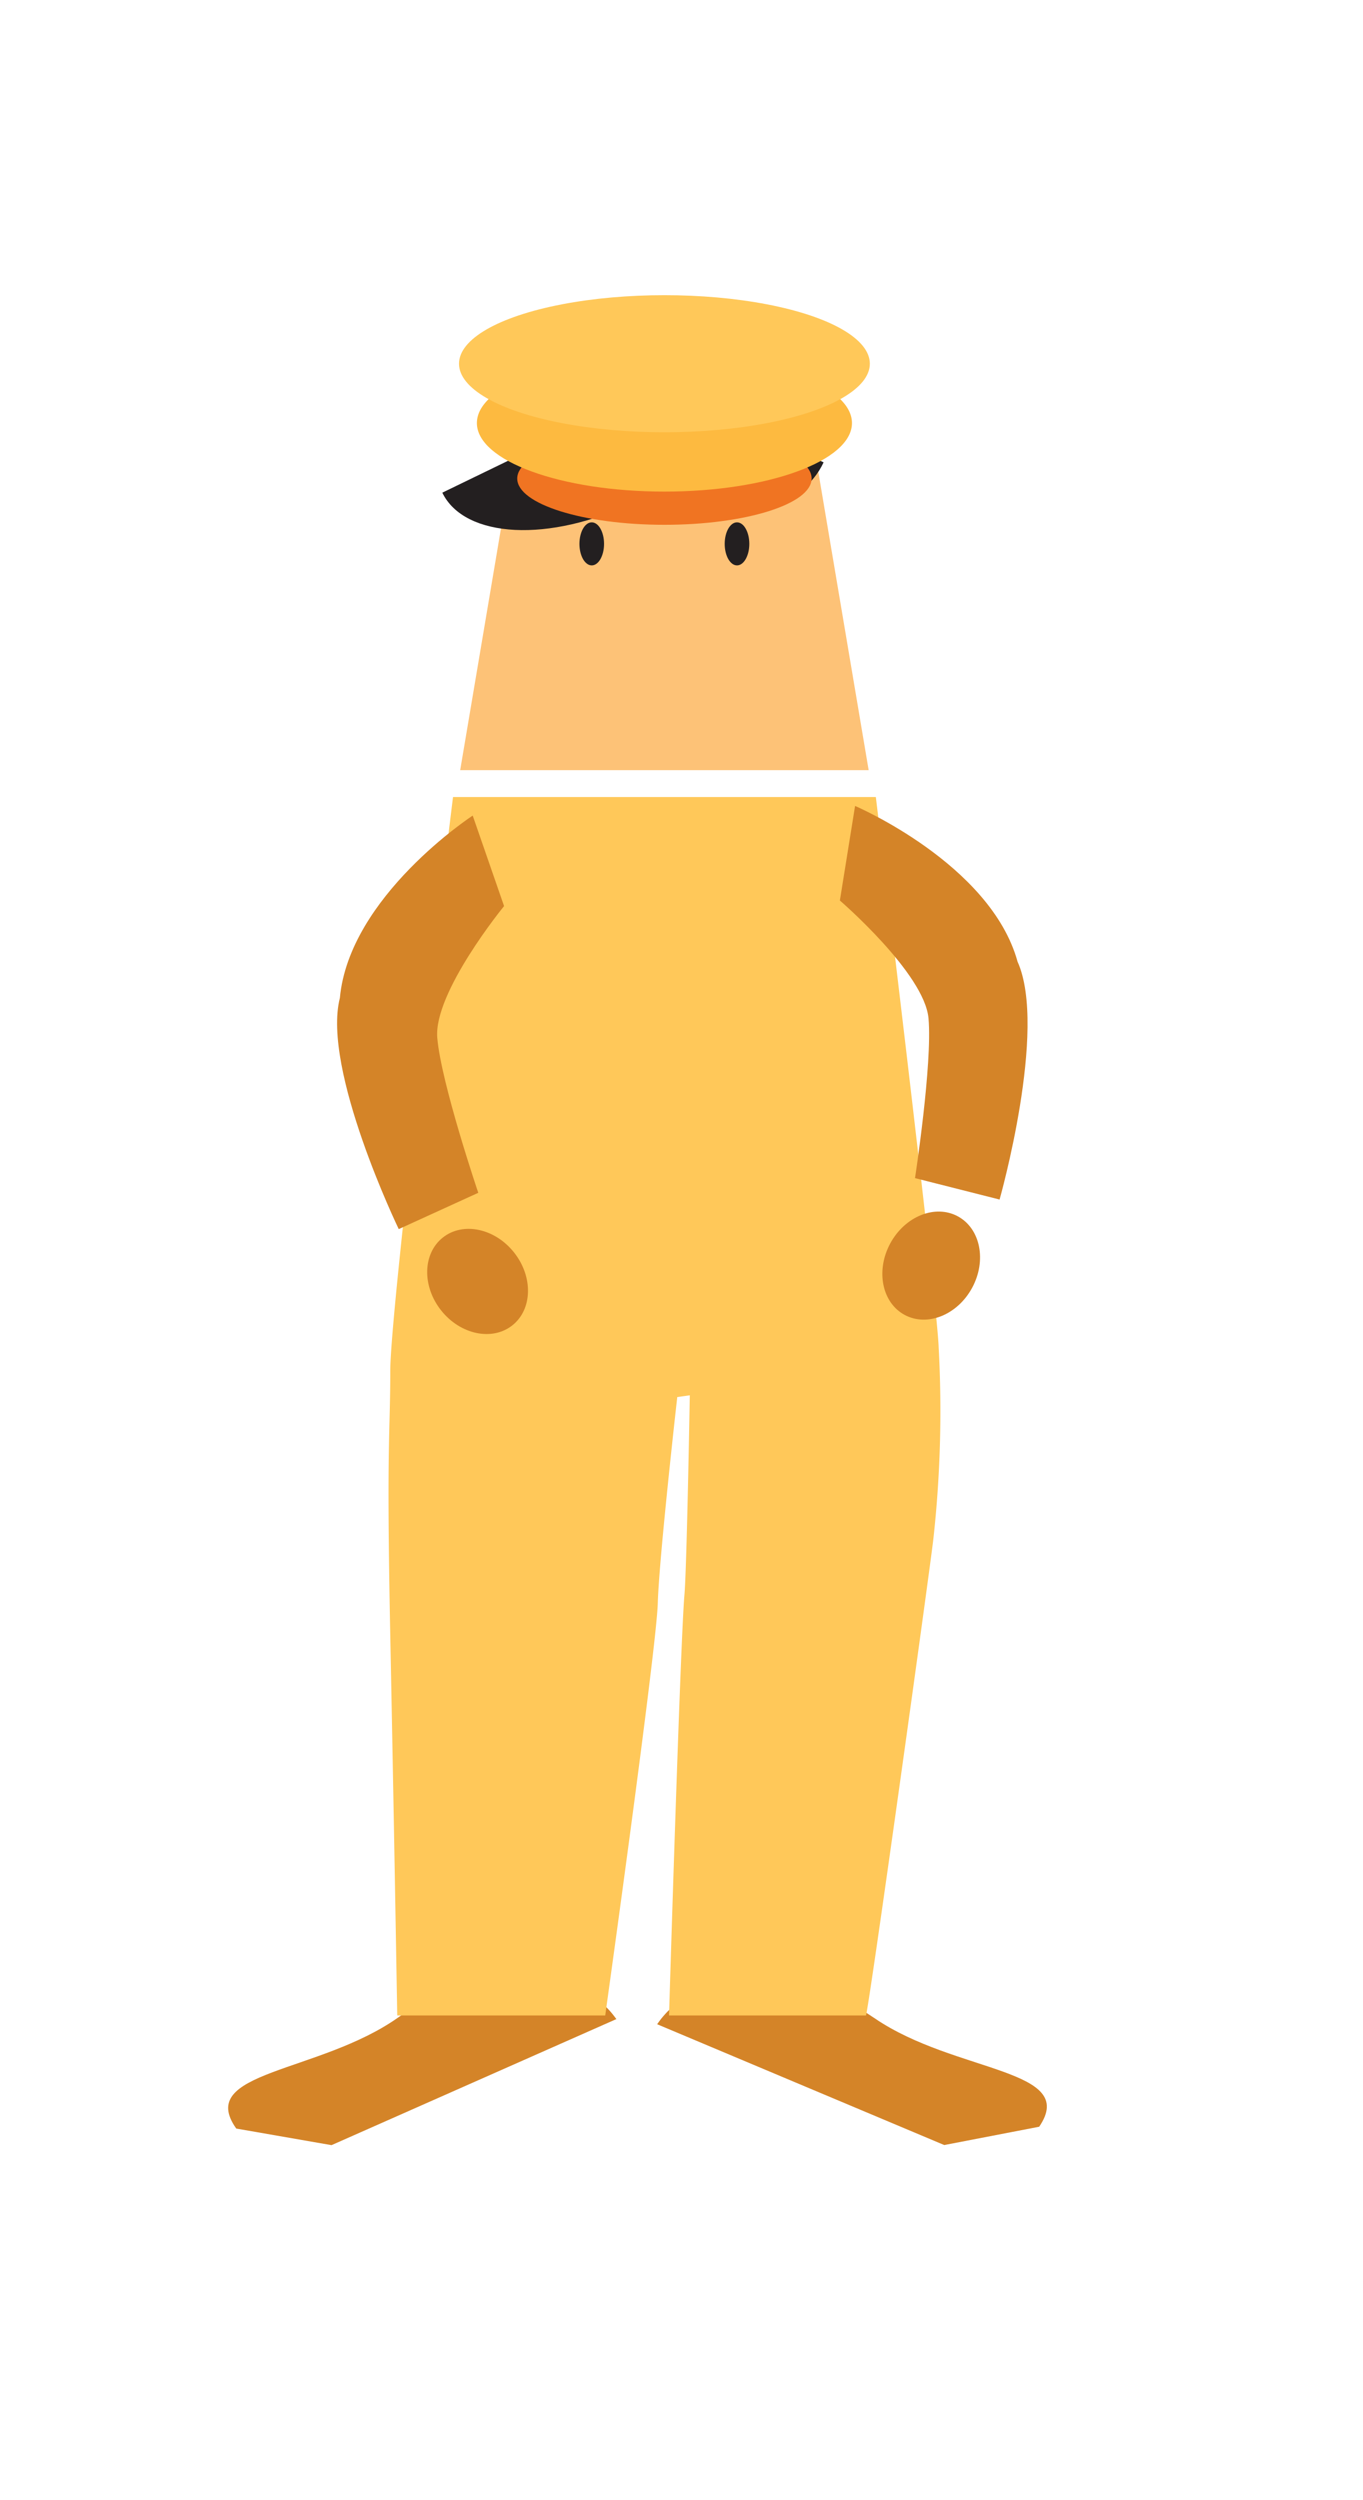 <svg xmlns="http://www.w3.org/2000/svg" viewBox="0 0 127.33 233.43"><defs><style>.cls-1{fill:#d48428;}.cls-2{fill:#fdc277;}.cls-3{fill:#231f20;}.cls-4{fill:#f07422;}.cls-5{fill:#fdba40;}.cls-6{fill:#ffc859;}</style></defs><title>SFL_4</title><g id="Layer_2" data-name="Layer 2"><path class="cls-1" d="M57.58,188.52c-3.81-5.37-12.92-5.45-20.34-.18s-19,5-15.17,10.4l8.9,1.55Z"/><path class="cls-1" d="M61.39,189c3.71-5.43,12.81-5.68,20.33-.55s19.07,4.68,15.36,10.12l-8.87,1.71Z"/><polygon class="cls-2" points="81.15 71.91 42.99 71.91 48.26 40.7 75.88 40.7 81.15 71.91"/><ellipse class="cls-3" cx="55.28" cy="50.78" rx="1.15" ry="2.01"/><ellipse class="cls-3" cx="68.85" cy="50.78" rx="1.15" ry="2.01"/><path class="cls-3" d="M69.54,32.32C71.61,36.59,67,43.12,59.19,46.9S43.4,50.29,41.32,46"/><path class="cls-3" d="M76.94,43.17c-2,4.29-7.94,5.75-13.22,3.27s-7.92-8-5.9-12.27"/><ellipse class="cls-4" cx="62.07" cy="44.68" rx="13.75" ry="4.32"/><ellipse class="cls-5" cx="62.07" cy="39.5" rx="17.52" ry="6.4"/><ellipse class="cls-6" cx="62.07" cy="33.96" rx="19.19" ry="6.4"/><path class="cls-6" d="M63.27,130.44s-1.7,15-1.82,19.25-4.91,38.49-4.91,38.49H37.11s-.28-16.84-.65-35.45c-.37-18.29,0-18.69,0-24.75s5.86-53.56,5.86-53.56h39.5s5.77,47.44,5.87,51.4a109.07,109.07,0,0,1-.5,17.91c-.38,3.26-6.16,44.85-6.3,44.45H62.5s1.06-35,1.44-39.28c.22-2.5.5-18.62.5-18.62Z"/><path class="cls-1" d="M44.16,76.15l2.93,8.45s-6.6,8.06-6.24,12.3,3.83,14.47,3.83,14.47l-7.43,3.39s-7.2-14.9-5.5-21.58C32.63,83.67,44.16,76.15,44.16,76.15Z"/><ellipse class="cls-1" cx="44.61" cy="119.65" rx="4.35" ry="5.23" transform="translate(-64.63 53.53) rotate(-38.37)"/><path class="cls-1" d="M79.88,75.25l-1.42,8.83s7.9,6.8,8.28,11S85.48,110,85.48,110l7.9,2s4.51-15.92,1.68-22.21C92.54,80.66,79.88,75.25,79.88,75.25Z"/><ellipse class="cls-1" cx="86.99" cy="118.17" rx="5.23" ry="4.35" transform="translate(-58.32 138.56) rotate(-61.63)"/></g></svg>